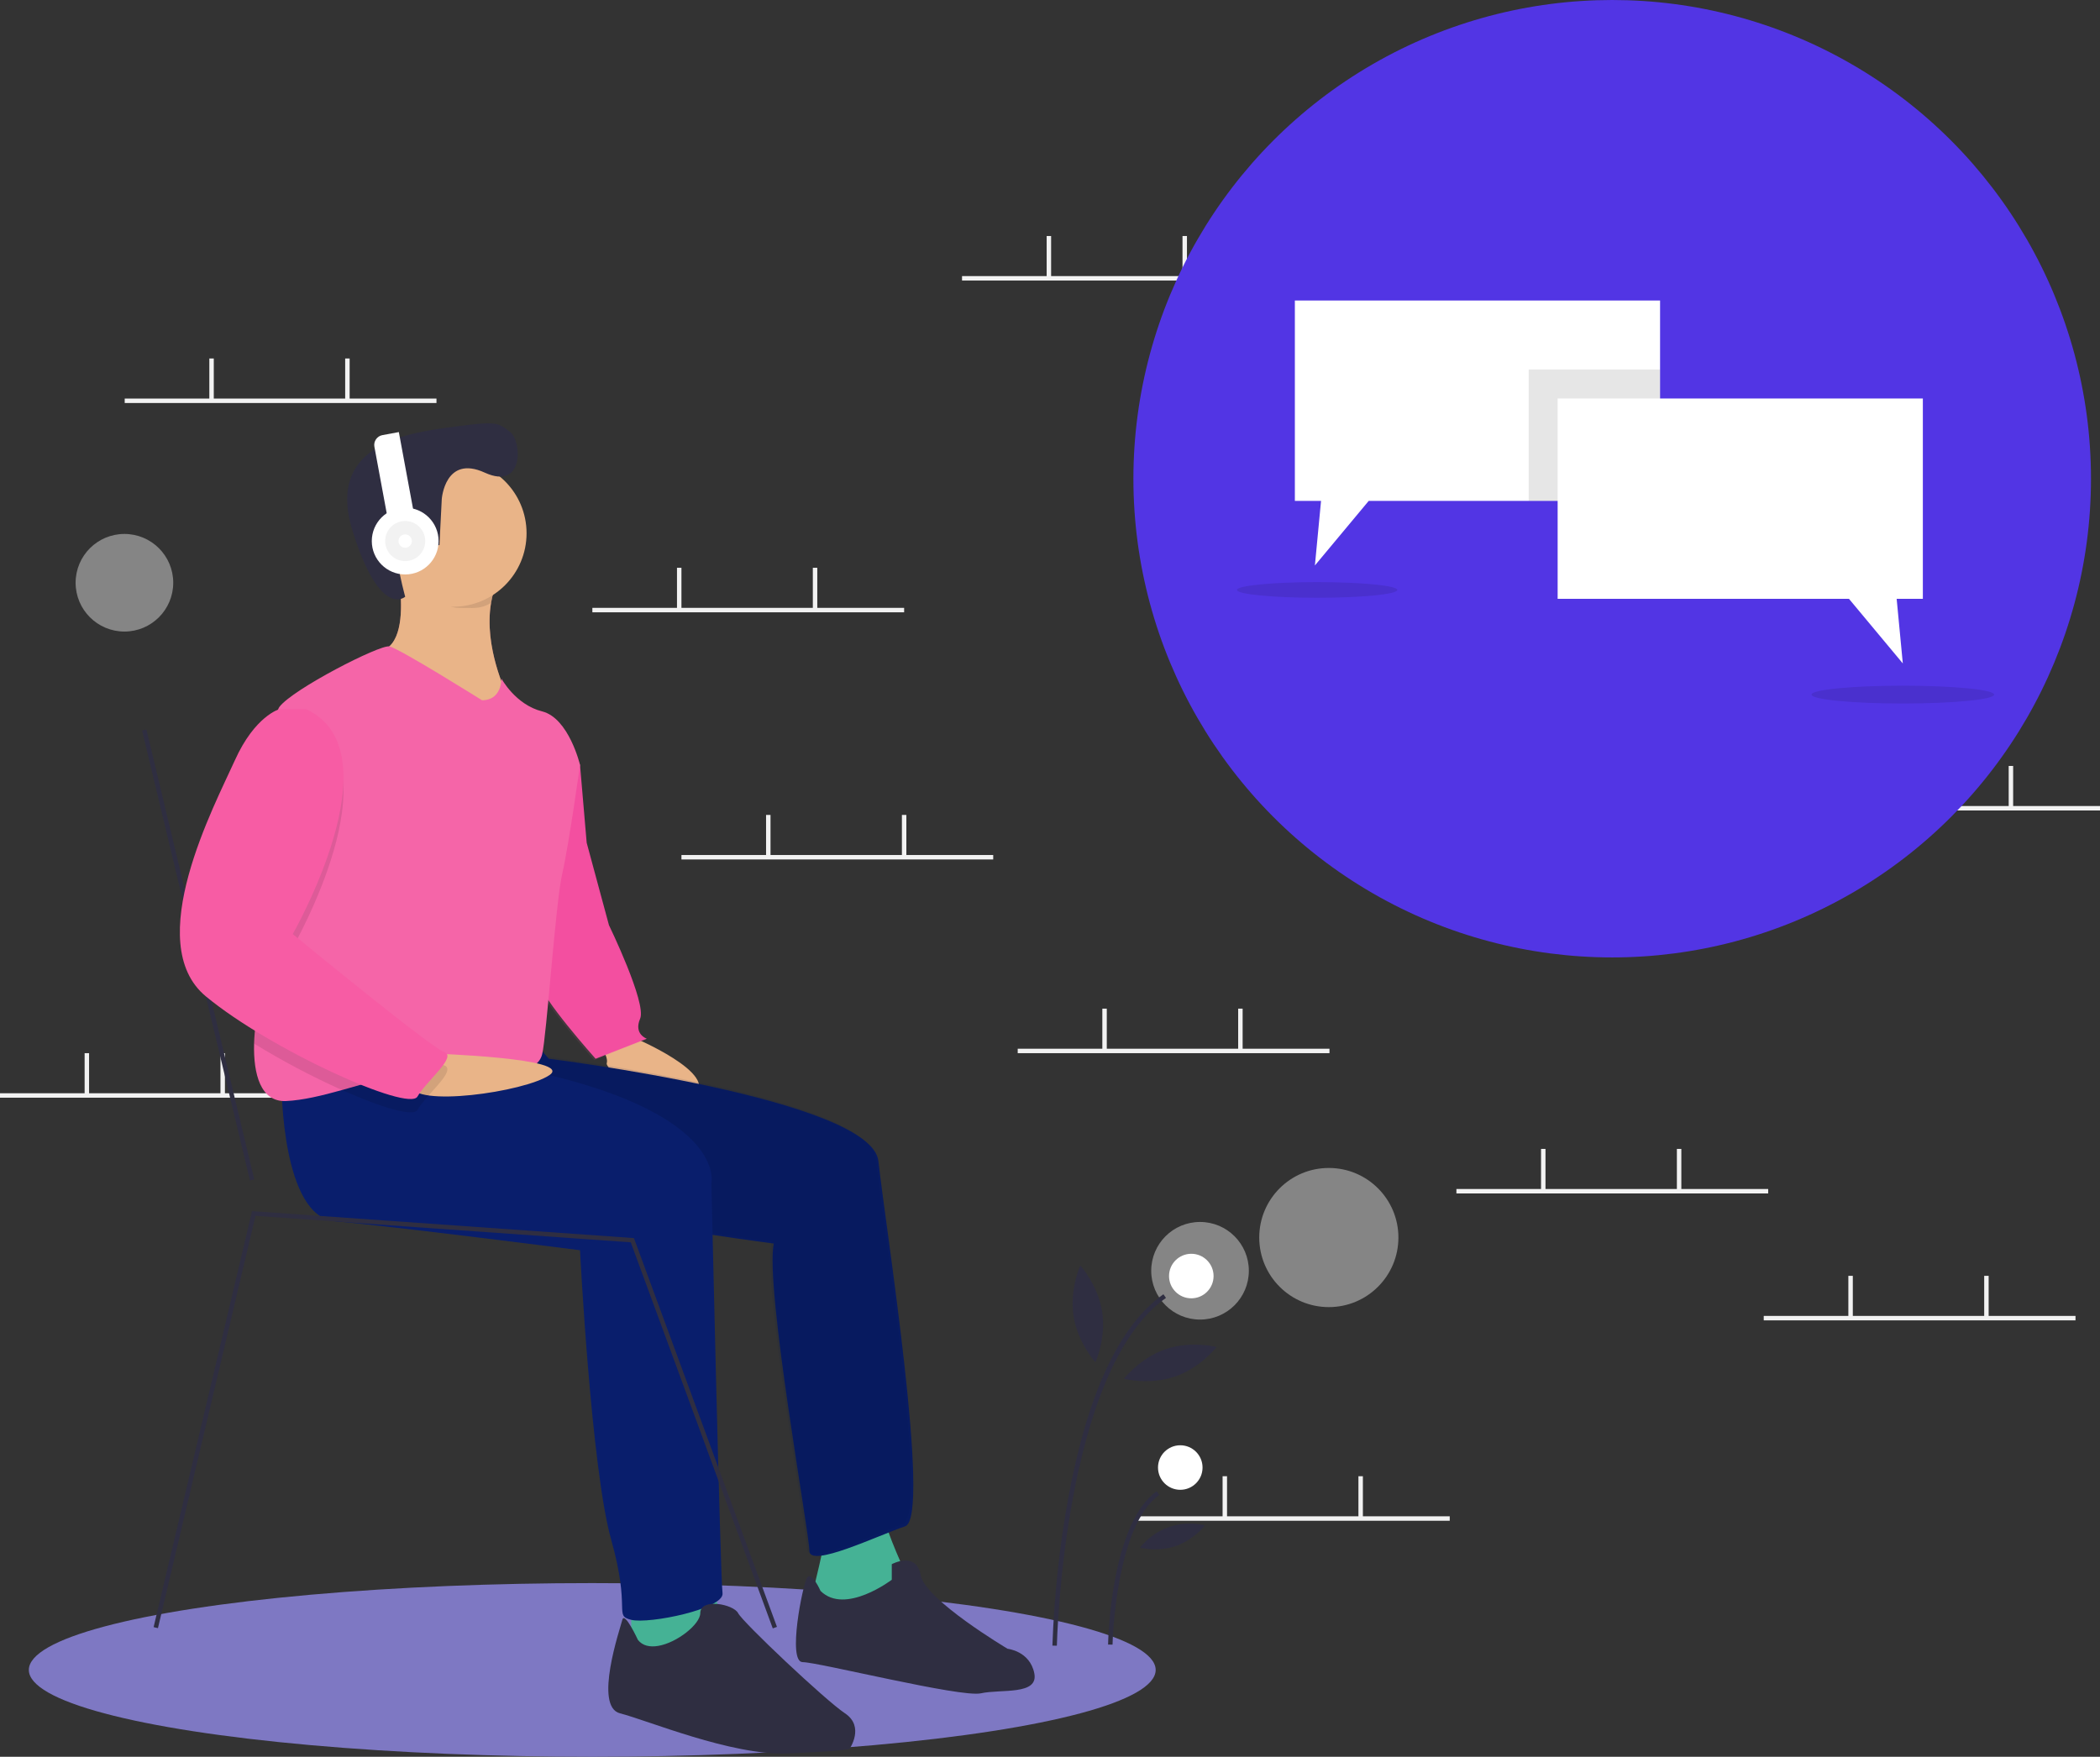 <?xml version="1.0" encoding="UTF-8" standalone="no"?>
<!DOCTYPE svg PUBLIC "-//W3C//DTD SVG 1.1//EN" "http://www.w3.org/Graphics/SVG/1.1/DTD/svg11.dtd">
<svg width="100%" height="100%" viewBox="0 0 943 789" version="1.1" xmlns="http://www.w3.org/2000/svg" xmlns:xlink="http://www.w3.org/1999/xlink" xml:space="preserve" xmlns:serif="http://www.serif.com/" style="fill-rule:evenodd;clip-rule:evenodd;stroke-linejoin:round;stroke-miterlimit:2;">
    <rect x="0" y="0" width="943" height="789" fill="#333333" stroke="none"/>
    <ellipse cx="265.952" cy="750" rx="253" ry="39" style="fill:rgb(126,120,195);"/>
    <rect x="56" y="179" width="140" height="2" style="fill:rgb(242,242,242);"/>
    <rect x="94" y="161" width="2" height="18.5" style="fill:rgb(242,242,242);"/>
    <rect x="155" y="161" width="2" height="18.5" style="fill:rgb(242,242,242);"/>
    <rect x="432" y="124" width="140" height="2" style="fill:rgb(242,242,242);"/>
    <rect x="470" y="106" width="2" height="18.5" style="fill:rgb(242,242,242);"/>
    <rect x="531" y="106" width="2" height="18.5" style="fill:rgb(242,242,242);"/>
    <rect x="511" y="681" width="140" height="2" style="fill:rgb(242,242,242);"/>
    <rect x="549" y="663" width="2" height="18.5" style="fill:rgb(242,242,242);"/>
    <rect x="610" y="663" width="2" height="18.5" style="fill:rgb(242,242,242);"/>
    <rect x="792" y="591" width="140" height="2" style="fill:rgb(242,242,242);"/>
    <rect x="830" y="573" width="2" height="18.5" style="fill:rgb(242,242,242);"/>
    <rect x="891" y="573" width="2" height="18.5" style="fill:rgb(242,242,242);"/>
    <rect x="803" y="362" width="140" height="2" style="fill:rgb(242,242,242);"/>
    <rect x="841" y="344" width="2" height="18.5" style="fill:rgb(242,242,242);"/>
    <rect x="902" y="344" width="2" height="18.5" style="fill:rgb(242,242,242);"/>
    <rect x="306" y="384" width="140" height="2" style="fill:rgb(242,242,242);"/>
    <rect x="344" y="366" width="2" height="18.5" style="fill:rgb(242,242,242);"/>
    <rect x="405" y="366" width="2" height="18.5" style="fill:rgb(242,242,242);"/>
    <rect x="654" y="534" width="140" height="2" style="fill:rgb(242,242,242);"/>
    <rect x="692" y="516" width="2" height="18.5" style="fill:rgb(242,242,242);"/>
    <rect x="753" y="516" width="2" height="18.5" style="fill:rgb(242,242,242);"/>
    <rect x="457" y="471" width="140" height="2" style="fill:rgb(242,242,242);"/>
    <rect x="495" y="453" width="2" height="18.5" style="fill:rgb(242,242,242);"/>
    <rect x="556" y="453" width="2" height="18.5" style="fill:rgb(242,242,242);"/>
    <rect x="266" y="273" width="140" height="2" style="fill:rgb(242,242,242);"/>
    <rect x="304" y="255" width="2" height="18.5" style="fill:rgb(242,242,242);"/>
    <rect x="365" y="255" width="2" height="18.5" style="fill:rgb(242,242,242);"/>
    <rect x="0" y="491" width="140" height="2" style="fill:rgb(242,242,242);"/>
    <rect x="38" y="473" width="2" height="18.5" style="fill:rgb(242,242,242);"/>
    <rect x="99" y="473" width="2" height="18.5" style="fill:rgb(242,242,242);"/>
    <circle cx="723.952" cy="215" r="215" style="fill:rgb(82,53,228);"/>
    <g transform="matrix(0.972,-0.233,0.233,0.972,-235.504,8.629)">
        <rect x="216.691" y="380.634" width="2.001" height="207.872" style="fill:rgb(47,46,65);"/>
    </g>
    <g transform="matrix(1,0,0,1,-128.5,-55.5)">
        <path d="M411.952,521C411.952,521 452.952,538 439.952,548C426.952,558 399.952,536 400.952,533C401.952,530 396.952,523 396.952,523L411.952,521Z" style="fill:rgb(233,180,136);fill-rule:nonzero;"/>
    </g>
    <g transform="matrix(1,0,0,1,-128.5,-55.5)">
        <path d="M375.952,387L388.952,399L391.952,434L401.952,471C401.952,471 418.952,506 415.952,513C412.952,520 418.952,522 418.952,522L395.952,531C395.952,531 370.952,503 370.952,497C370.952,491 375.952,387 375.952,387Z" style="fill:rgb(243,77,160);fill-rule:nonzero;"/>
    </g>
    <g transform="matrix(1,0,0,1,-129.152,-54.891)">
        <path d="M375.952,387L388.952,399L391.952,434L401.952,471C401.952,471 418.952,506 415.952,513C412.952,520 418.952,522 418.952,522L395.952,531C395.952,531 370.952,503 370.952,497C370.952,491 375.952,387 375.952,387Z" style="fill:rgb(245,101,168);fill-opacity:0.1;fill-rule:nonzero;"/>
    </g>
    <g transform="matrix(1,0,0,1,-128.5,-55.5)">
        <path d="M498.952,747C498.952,747 493.952,770 492.952,772C491.952,774 511.952,781 511.952,781L535.952,764C535.952,764 525.952,742 525.952,738L498.952,747Z" style="fill:rgb(69,178,149);fill-rule:nonzero;"/>
    </g>
    <g transform="matrix(1,0,0,1,-128.5,-55.5)">
        <path d="M367.952,523L374.952,531C374.952,531 519.952,549 522.952,577C525.952,605 546.952,737 534.952,741C522.952,745 491.952,760 491.952,752C491.952,744 471.952,634 475.952,614C475.952,614 302.952,592 298.952,567C294.952,542 302.952,531 302.952,531L367.952,523Z" style="fill:rgb(8,27,97);fill-rule:nonzero;"/>
    </g>
    <g transform="matrix(1,0,0,1,-129.579,-56.399)">
        <path d="M367.952,523L374.952,531C374.952,531 397.077,533.747 424.221,538.763C466.566,546.588 521.124,559.938 522.952,577C525.952,605 546.952,737 534.952,741C522.952,745 491.952,760 491.952,752C491.952,744 471.952,634 475.952,614C475.952,614 302.952,592 298.952,567C294.952,542 302.952,531 302.952,531L367.952,523Z" style="fill:rgb(6,23,86);fill-opacity:0.1;fill-rule:nonzero;"/>
    </g>
    <g transform="matrix(1,0,0,1,-128.5,-55.5)">
        <path d="M496.952,770C496.952,770 492.952,761 490.952,764C488.952,767 481.952,802 488.952,802C495.952,802 559.952,818 568.952,816C577.952,814 594.952,817 592.952,807C590.952,797 580.952,796 580.952,796C580.952,796 543.952,774 541.952,763C539.952,752 528.952,758 528.952,758L528.952,765C528.952,765 507.952,781 496.952,770Z" style="fill:rgb(47,46,65);fill-rule:nonzero;"/>
    </g>
    <g transform="matrix(1,0,0,1,-128.5,-55.5)">
        <path d="M306.952,311C306.952,311 313.952,345 298.952,348C283.952,351 317.952,371 317.952,371L339.952,383L355.952,367C355.952,367 341.452,337.5 352.452,315.5C363.452,293.5 306.952,311 306.952,311Z" style="fill:rgb(159,97,106);fill-rule:nonzero;"/>
    </g>
    <g transform="matrix(1,0,0,1,-128.5,-55.5)">
        <path d="M355.952,367L339.952,383L317.952,371C317.952,371 283.952,351 298.952,348C308.602,346.07 309.142,331.31 308.312,321.03C308.041,317.664 307.587,314.316 306.952,311C306.317,307.684 363.452,293.5 352.452,315.5C350.781,318.897 349.622,322.523 349.012,326.26C345.642,346.03 355.952,367 355.952,367Z" style="fill:rgb(233,180,136);fill-rule:nonzero;"/>
    </g>
    <path d="M283.452,720.5L283.452,743.5L321.452,743.5L324.452,734.5L320.452,710.5L283.452,720.5Z" style="fill:rgb(69,178,149);fill-rule:nonzero;"/>
    <g transform="matrix(1,0,0,1,-128.5,-55.5)">
        <path d="M254.952,543C254.952,543 254.952,602 278.952,604C302.952,606 388.952,617 388.952,617C388.952,617 393.952,715 402.952,747C411.952,779 403.952,781 411.952,783C419.952,785 453.952,778 452.952,771C451.952,764 447.952,587 447.952,587C447.952,587 456.952,549 336.952,531L254.952,543Z" style="fill:rgb(9,30,108);fill-rule:nonzero;"/>
    </g>
    <g transform="matrix(1,0,0,1,-128.5,-55.5)">
        <path d="M414.952,792C414.952,792 408.952,779 407.952,783C406.952,787 394.952,822 406.952,825C418.952,828 456.952,844 481.952,843C506.952,842 509.952,841 509.952,841C509.952,841 516.952,831 507.952,825C498.952,819 461.952,784 459.952,780C457.952,776 442.952,773 442.952,780C442.952,784.907 432.633,793.254 424.051,794.706C420.39,795.326 417.045,794.691 414.952,792Z" style="fill:rgb(47,46,65);fill-rule:nonzero;"/>
    </g>
    <g transform="matrix(1,0,0,1,-128.5,-55.5)">
        <path d="M352.452,315.5C350.781,318.897 349.622,322.523 349.012,326.26C344.032,329.27 340.702,328.5 334.452,328.5C325.182,328.5 321.442,316.65 315.452,310.5C314.982,304.79 306.952,311 306.952,311C306.952,311 363.452,293.5 352.452,315.5Z" style="fill-opacity:0.1;fill-rule:nonzero;"/>
    </g>
    <circle cx="203.452" cy="239.5" r="33" style="fill:rgb(233,180,136);"/>
    <g transform="matrix(1,0,0,1,-128.5,-55.5)">
        <path d="M388.952,399C388.952,399 383.952,435 380.952,448C377.952,461 373.952,521 371.952,529C369.952,537 357.952,539 333.952,536C332.446,535.81 330.93,535.697 329.412,535.66C314.632,535.19 297.722,540.72 282.072,545.06C273.072,547.56 264.482,549.66 256.952,550C245.552,550.52 242.212,537.88 242.602,524.2C242.972,511.47 246.582,497.82 249.952,493C256.022,484.32 250.052,406.39 252.292,380.69L252.292,380.68C252.632,376.76 253.162,374.06 253.952,373C259.952,365 298.952,345 303.322,345.81C307.682,346.62 344.952,370 344.952,370C353.952,370 353.662,360.24 353.662,360.24C353.662,360.24 359.952,372 371.952,375C383.952,378 388.952,399 388.952,399Z" style="fill:rgb(245,101,168);fill-rule:nonzero;"/>
    </g>
    <g transform="matrix(1,0,0,1,-128.5,-55.5)">
        <path d="M322.105,528.643C322.105,528.643 386.521,530.694 375.236,538.347C363.952,546 313.952,553 312.952,543C311.952,533 322.105,528.643 322.105,528.643Z" style="fill:rgb(233,180,136);fill-rule:nonzero;"/>
    </g>
    <g transform="matrix(1,0,0,1,-128.5,-55.5)">
        <path d="M329.412,535.66C329.622,539.5 319.292,548.15 315.952,554C314.102,557.24 299.782,552.97 282.072,545.06C268.482,538.96 255.298,531.992 242.602,524.2C242.972,511.47 246.582,497.82 249.952,493C256.022,484.32 250.052,406.39 252.292,380.69L252.292,380.68C252.826,380.409 253.381,380.181 253.952,380L265.952,380C306.952,399 259.952,481 259.952,481C259.952,481 321.952,532 327.952,534C328.759,534.153 329.363,534.84 329.412,535.66Z" style="fill-opacity:0.1;fill-rule:nonzero;"/>
    </g>
    <g transform="matrix(1,0,0,1,-128.5,-55.5)">
        <path d="M265.952,374L253.952,374C253.952,374 242.952,377 233.952,397C224.952,417 191.952,479 220.952,503C249.952,527 311.952,555 315.952,548C319.952,541 333.952,530 327.952,528C321.952,526 259.952,475 259.952,475C259.952,475 306.952,393 265.952,374Z" style="fill:rgb(247,92,164);fill-rule:nonzero;"/>
    </g>
    <g transform="matrix(1,0,0,1,-128.5,-55.5)">
        <path d="M326.875,279.644C326.875,279.644 328.324,259.597 346.189,267.771C364.055,275.945 362.889,253.414 357.49,249.433C352.091,245.451 352.262,244.466 332.516,247.13C312.77,249.794 274.435,254.307 286.83,294.01C299.226,333.714 310.452,323.5 310.452,323.5C310.452,323.5 300.599,287.772 310.583,294.579L320.566,301.386L325.834,300.27L326.875,279.644Z" style="fill:rgb(47,46,65);fill-rule:nonzero;"/>
    </g>
    <path d="M347.014,731.345L283.237,557.952L114.729,546.058L70.925,731.23L68.979,730.77L113.175,543.942L114.022,544.003L284.667,556.048L284.891,556.655L348.891,730.655L347.014,731.345Z" style="fill:rgb(47,46,65);fill-rule:nonzero;"/>
    <circle cx="596.704" cy="555.8" r="31.248" style="fill:white;fill-opacity:0.4;"/>
    <circle cx="538.872" cy="570.724" r="21.92" style="fill:white;fill-opacity:0.4;"/>
    <circle cx="55.872" cy="261.724" r="21.92" style="fill:white;fill-opacity:0.4;"/>
    <g transform="matrix(1,0,0,1,-128.5,-55.5)">
        <path d="M603.083,794.618L601.083,794.579C601.857,772.341 604.229,750.188 608.183,728.291C616.831,681.411 631.212,650.622 650.926,636.78L652.074,638.416C606.022,670.75 603.106,793.382 603.083,794.618Z" style="fill:rgb(47,46,65);fill-rule:nonzero;"/>
    </g>
    <g transform="matrix(1,0,0,1,-128.5,-55.5)">
        <path d="M628.083,794.139L626.083,794.1C626.126,791.885 627.376,739.686 647.926,725.258L649.074,726.895C629.354,740.741 628.093,793.607 628.083,794.139Z" style="fill:rgb(47,46,65);fill-rule:nonzero;"/>
    </g>
    <circle cx="534.952" cy="573.098" r="10" style="fill:white;"/>
    <circle cx="530" cy="659.098" r="10" style="fill:white;"/>
    <g transform="matrix(1,0,0,1,-128.5,-55.5)">
        <path d="M623.422,644.593C625.301,656.597 620.403,667.333 620.403,667.333C620.403,667.333 612.458,658.608 610.578,646.603C608.699,634.599 613.597,623.863 613.597,623.863C613.597,623.863 621.542,632.589 623.422,644.593Z" style="fill:rgb(47,46,65);fill-rule:nonzero;"/>
    </g>
    <g transform="matrix(1,0,0,1,-128.5,-55.5)">
        <path d="M656.109,673.746C644.616,677.689 633.19,674.736 633.19,674.736C633.19,674.736 640.398,665.392 651.891,661.45C663.384,657.508 674.81,660.46 674.81,660.46C674.81,660.46 667.602,669.804 656.109,673.746Z" style="fill:rgb(47,46,65);fill-rule:nonzero;"/>
    </g>
    <g transform="matrix(1,0,0,1,-128.5,-55.5)">
        <path d="M656.478,749.908C651.277,751.541 645.737,751.78 640.414,750.601C647.306,741.827 658.76,737.898 669.586,740.595C666.108,744.793 661.587,748.005 656.478,749.908Z" style="fill:rgb(47,46,65);fill-rule:nonzero;"/>
    </g>
    <g transform="matrix(0.983,-0.182,0.182,0.983,-172.647,4.497)">
        <path d="M303.932,250.5L311.452,250.5L311.452,291.5L299.452,291.5L299.452,254.98C299.452,252.522 301.474,250.5 303.932,250.5Z" style="fill:white;fill-rule:nonzero;"/>
    </g>
    <circle cx="181.952" cy="243" r="15" style="fill:white;"/>
    <circle cx="181.952" cy="243" r="9" style="fill:rgb(242,242,242);"/>
    <circle cx="181.952" cy="243" r="3" style="fill:white;"/>
    <path d="M745.452,134.956L745.452,224.956L614.622,224.956L590.452,253.956L593.212,224.956L581.452,224.956L581.452,134.956L745.452,134.956Z" style="fill:white;fill-rule:nonzero;"/>
    <rect x="686.452" y="165.956" width="59" height="59" style="fill-opacity:0.1;"/>
    <path d="M699.452,178.956L863.452,178.956L863.452,268.956L851.69,268.956L854.452,297.956L830.285,268.956L699.452,268.956L699.452,178.956Z" style="fill:white;fill-rule:nonzero;"/>
    <ellipse cx="591.452" cy="264.956" rx="36" ry="3.512" style="fill-opacity:0.1;"/>
    <ellipse cx="854.452" cy="311.956" rx="41" ry="4" style="fill-opacity:0.1;"/>
</svg>
